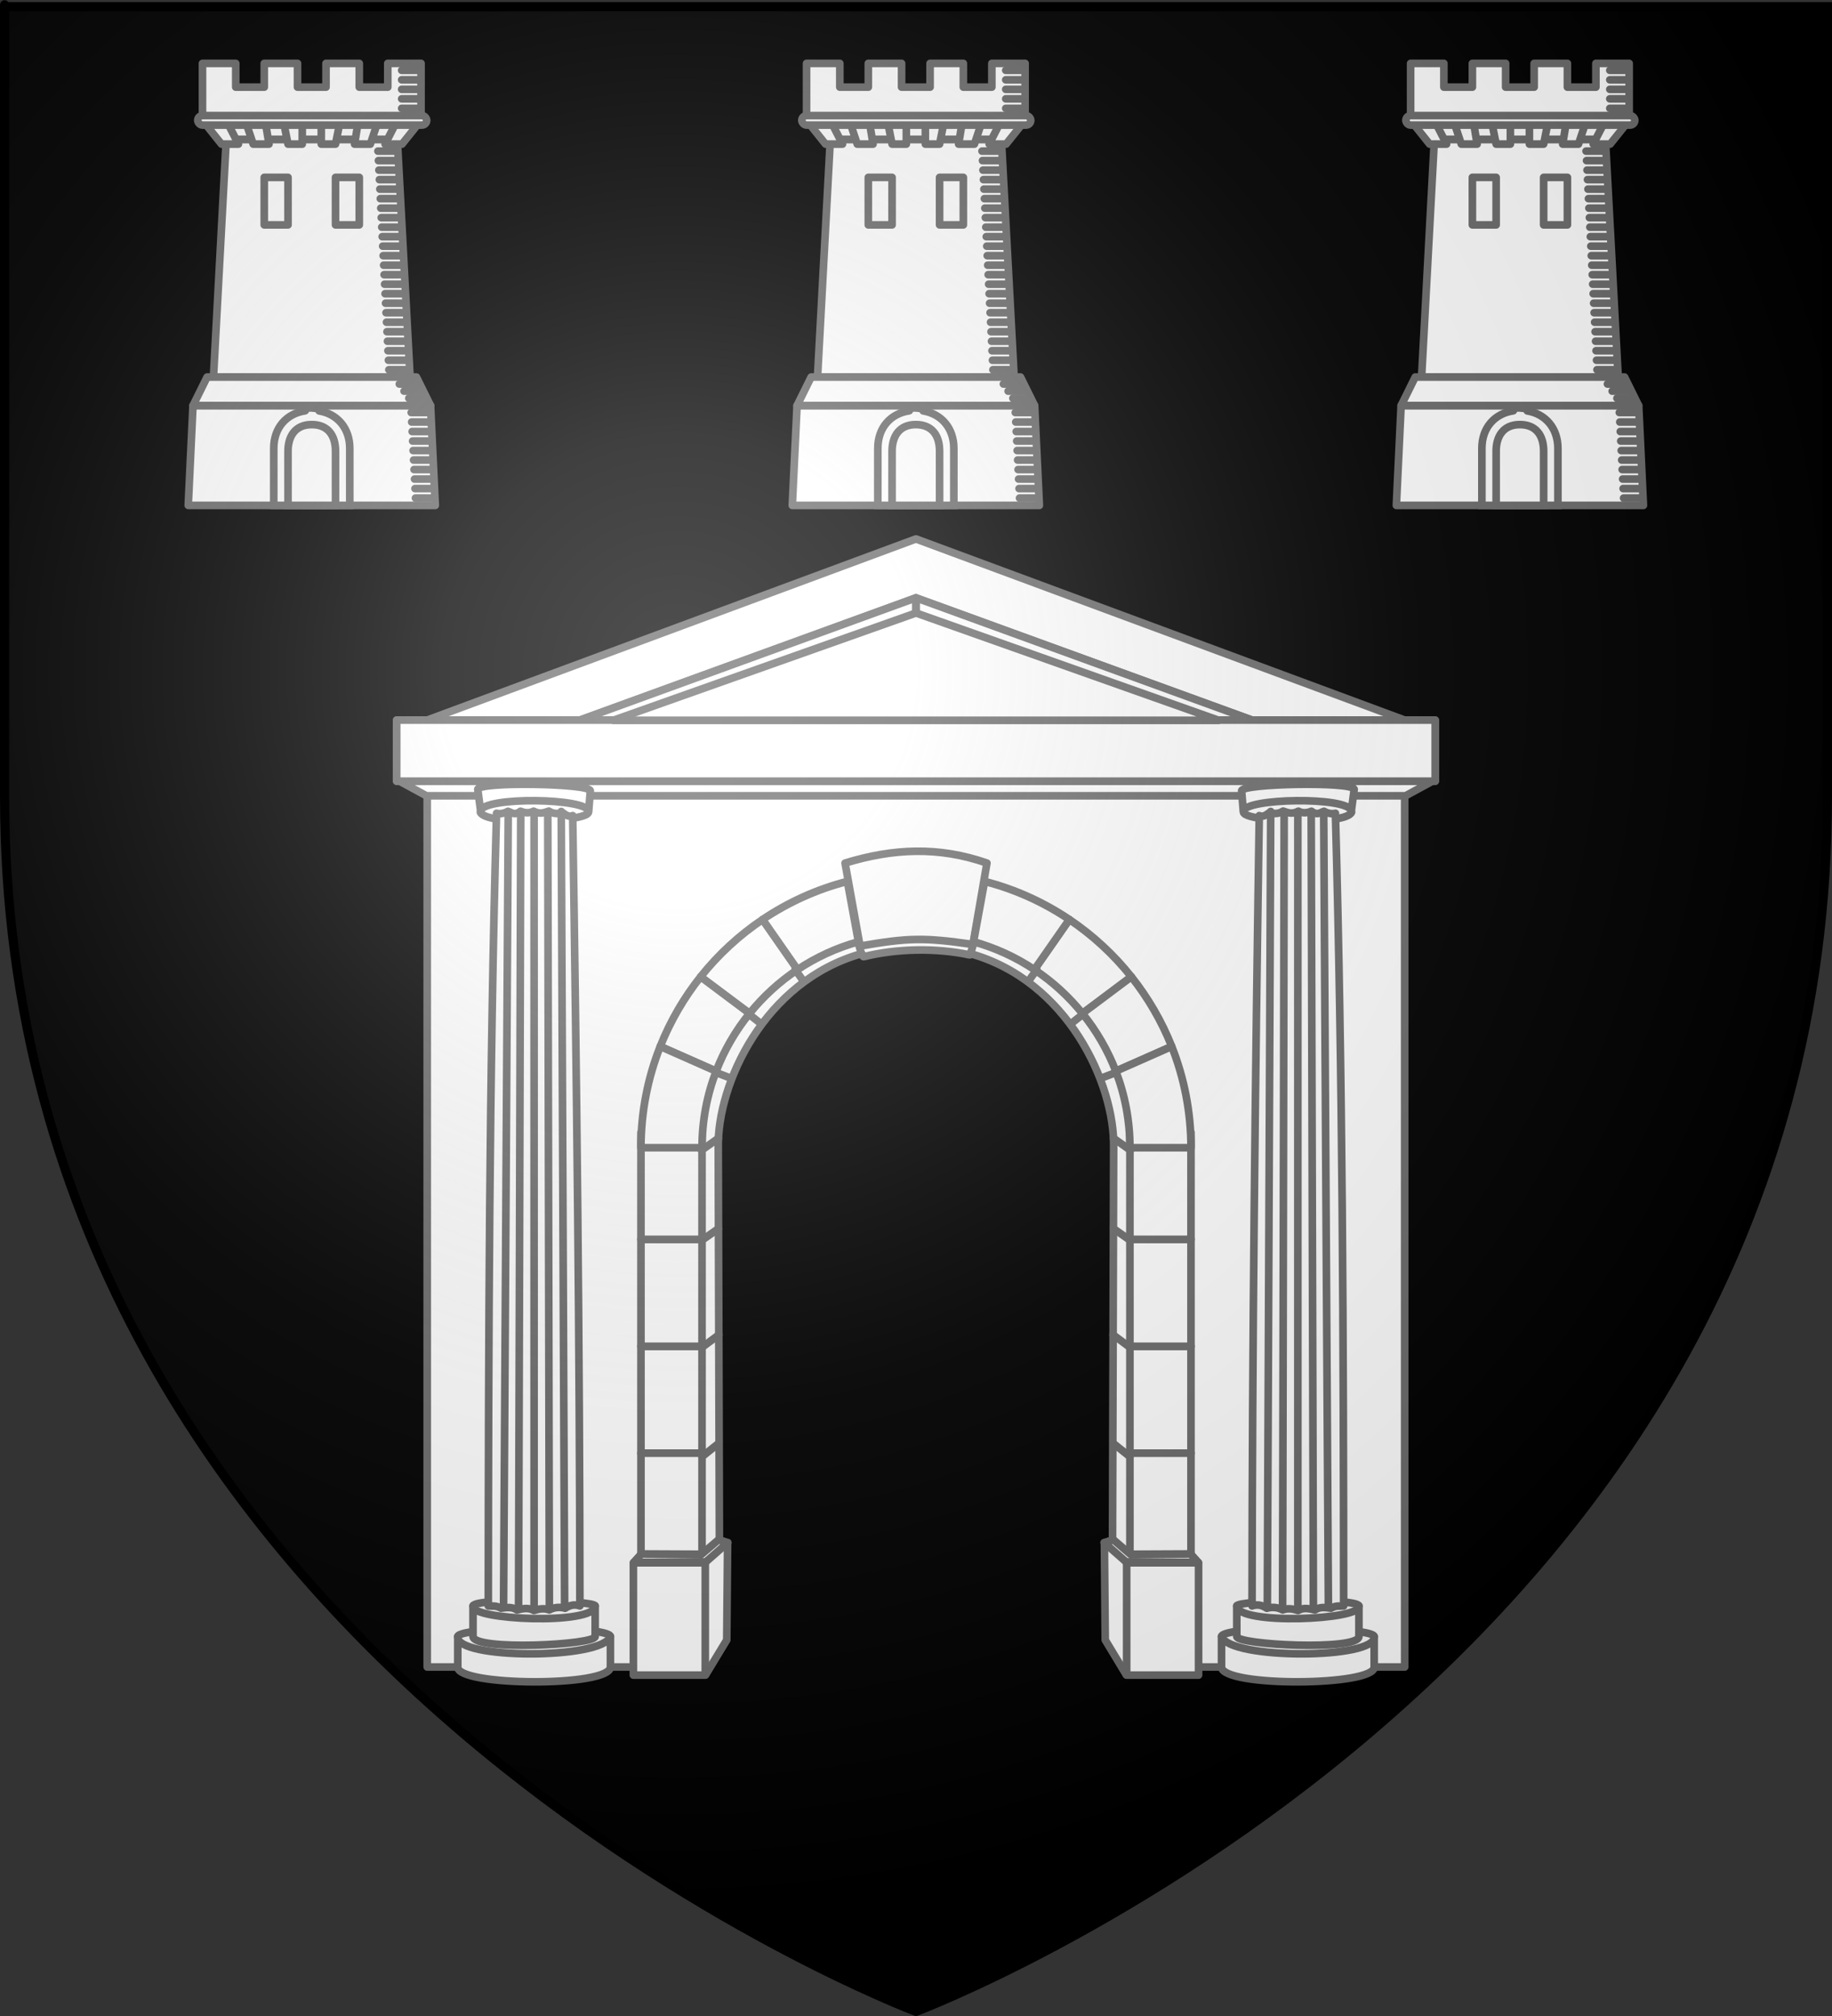 <?xml version="1.0" encoding="UTF-8" standalone="no"?>
<!-- Created with Inkscape (http://www.inkscape.org/) -->
<svg
   xmlns:svg="http://www.w3.org/2000/svg"
   xmlns="http://www.w3.org/2000/svg"
   xmlns:xlink="http://www.w3.org/1999/xlink"
   version="1.0"
   width="600"
   height="660"
   id="svg2">
  <rect width="100%" height="100%" fill="#333333" stroke="none"/>
  <defs
     id="defs6">
    <linearGradient
       id="linearGradient2893">
      <stop
         style="stop-color:#ffffff;stop-opacity:0.314"
         offset="0"
         id="stop2895" />
      <stop
         style="stop-color:#ffffff;stop-opacity:0.251"
         offset="0.19"
         id="stop2897" />
      <stop
         style="stop-color:#6b6b6b;stop-opacity:0.125"
         offset="0.6"
         id="stop2901" />
      <stop
         style="stop-color:#000000;stop-opacity:0.125"
         offset="1"
         id="stop2899" />
    </linearGradient>
    <radialGradient
       cx="221.445"
       cy="226.331"
       r="300"
       fx="221.445"
       fy="226.331"
       id="radialGradient3163"
       xlink:href="#linearGradient2893"
       gradientUnits="userSpaceOnUse"
       gradientTransform="matrix(1.353,0,0,1.349,-77.629,-85.747)" />
  </defs>
  <g
     style="display:inline"
     id="layer3">
    <path
       d="M 300,658.5 C 300,658.5 598.5,546.18 598.5,260.728 C 598.5,-24.723 598.5,2.176 598.5,2.176 L 1.5,2.176 L 1.5,260.728 C 1.5,546.18 300,658.5 300,658.5 z "
       style="fill:#000000;fill-opacity:1;fill-rule:evenodd;stroke:none;stroke-width:1px;stroke-linecap:butt;stroke-linejoin:miter;stroke-opacity:1"
       id="path2855" />
  </g>
  <g
     id="layer4">
    <g
       transform="matrix(1.556,0,0,1.556,-465.833,-718.937)"
       style="stroke:#6c6c6c;stroke-width:1.607;stroke-miterlimit:4;stroke-dasharray:none;stroke-opacity:1"
       id="g2290">
      <path
         d="M 347,491.375 L 344.312,541.375 L 385.688,541.375 L 383,491.375 L 347,491.375 z "
         style="fill:#ffffff;fill-rule:evenodd;stroke:#6c6c6c;stroke-width:1.607;stroke-linecap:butt;stroke-linejoin:miter;stroke-miterlimit:4;stroke-dasharray:none;stroke-opacity:1"
         id="path2260" />
      <path
         d="M 340,547.375 L 339,568.375 L 391,568.375 L 390,547.375 L 340,547.375 z "
         style="fill:#ffffff;fill-rule:evenodd;stroke:#6c6c6c;stroke-width:1.607;stroke-linecap:butt;stroke-linejoin:round;stroke-miterlimit:4;stroke-dasharray:none;stroke-opacity:1"
         id="path3471" />
      <path
         d="M 342,475.375 L 342,480.375 L 342,487.375 L 388,487.375 L 388,480.375 L 388,475.375 L 381,475.375 L 381,480.375 L 375,480.375 L 375,475.375 L 368,475.375 L 368,480.375 L 362,480.375 L 362,475.375 L 355,475.375 L 355,480.375 L 349,480.375 L 349,475.375 L 342,475.375 z "
         style="opacity:1;fill:#ffffff;fill-opacity:1;fill-rule:evenodd;stroke:#6c6c6c;stroke-width:1.607;stroke-linecap:round;stroke-linejoin:round;stroke-miterlimit:4;stroke-dasharray:none;stroke-dashoffset:0;stroke-opacity:1"
         id="rect3155" />
      <path
         d="M 342,487.375 L 347,491.362 L 383,491.362 L 388,487.375 L 342,487.375 z "
         style="fill:#ffffff;fill-opacity:1;fill-rule:evenodd;stroke:#6c6c6c;stroke-width:1.607;stroke-linecap:round;stroke-linejoin:round;stroke-miterlimit:4;stroke-dasharray:none;stroke-opacity:1"
         id="path3157" />
      <path
         d="M 342,487.362 L 346,492.362 L 349.566,492.362 L 347,487.362 L 342,487.362 z "
         style="fill:#ffffff;fill-rule:evenodd;stroke:#6c6c6c;stroke-width:1.607;stroke-linecap:round;stroke-linejoin:round;stroke-miterlimit:4;stroke-dasharray:none;stroke-opacity:1"
         id="path3321" />
      <use
         transform="matrix(-1,0,0,1,730,0)"
         style="stroke:#6c6c6c;stroke-width:1.607;stroke-miterlimit:4;stroke-dasharray:none;stroke-opacity:1"
         id="use3323"
         x="0"
         y="0"
         width="1"
         height="1"
         xlink:href="#path3321" />
      <path
         d="M 351,487.362 L 352.667,492.362 L 356,492.362 L 355.167,487.362 L 351,487.362 z "
         style="fill:#ffffff;fill-rule:evenodd;stroke:#6c6c6c;stroke-width:1.607;stroke-linecap:round;stroke-linejoin:round;stroke-miterlimit:4;stroke-dasharray:none;stroke-opacity:1"
         id="path3325" />
      <use
         transform="matrix(-1,0,0,1,730,0)"
         style="stroke:#6c6c6c;stroke-width:1.607;stroke-miterlimit:4;stroke-dasharray:none;stroke-opacity:1"
         id="use3327"
         x="0"
         y="0"
         width="1"
         height="1"
         xlink:href="#path3325" />
      <path
         d="M 359,487.362 L 363,487.362 L 363,492.362 L 360,492.362 L 359,487.362 z "
         style="fill:#ffffff;fill-rule:evenodd;stroke:#6c6c6c;stroke-width:1.607;stroke-linecap:butt;stroke-linejoin:round;stroke-miterlimit:4;stroke-dasharray:none;stroke-opacity:1"
         id="path3329" />
      <use
         transform="matrix(-1,0,0,1,730,0)"
         style="stroke:#6c6c6c;stroke-width:1.607;stroke-miterlimit:4;stroke-dasharray:none;stroke-opacity:1"
         id="use3331"
         x="0"
         y="0"
         width="1"
         height="1"
         xlink:href="#path3329" />
      <rect
         width="48.191"
         height="2"
         ry="1"
         x="341"
         y="486.362"
         style="opacity:1;fill:#ffffff;fill-opacity:1;fill-rule:evenodd;stroke:#6c6c6c;stroke-width:1.607;stroke-linecap:round;stroke-linejoin:round;stroke-miterlimit:4;stroke-dasharray:none;stroke-dashoffset:0;stroke-opacity:1"
         id="rect3351" />
      <rect
         width="5"
         height="10"
         x="355"
         y="499.362"
         style="opacity:1;fill:#ffffff;fill-opacity:1;fill-rule:evenodd;stroke:#6c6c6c;stroke-width:1.607;stroke-linecap:round;stroke-linejoin:round;stroke-miterlimit:4;stroke-dasharray:none;stroke-dashoffset:0;stroke-opacity:1"
         id="rect3353" />
      <use
         style="stroke:#6c6c6c;stroke-width:1.607;stroke-miterlimit:4;stroke-dasharray:none;stroke-opacity:1"
         id="use3355"
         x="15"
         y="0"
         width="1"
         height="1"
         xlink:href="#rect3353" />
      <path
         d="M 383.926,476.837 L 387.526,476.837"
         style="fill:none;fill-rule:evenodd;stroke:#6c6c6c;stroke-width:1.607;stroke-linecap:round;stroke-linejoin:miter;stroke-miterlimit:4;stroke-dasharray:none;stroke-opacity:1"
         id="path3357" />
      <use
         style="stroke:#6c6c6c;stroke-width:1.607;stroke-miterlimit:4;stroke-dasharray:none;stroke-opacity:1"
         id="use3359"
         x="0"
         y="2"
         width="1"
         height="1"
         xlink:href="#path3357" />
      <use
         style="stroke:#6c6c6c;stroke-width:1.607;stroke-miterlimit:4;stroke-dasharray:none;stroke-opacity:1"
         id="use3361"
         x="0"
         y="4"
         width="1"
         height="1"
         xlink:href="#path3357" />
      <use
         style="stroke:#6c6c6c;stroke-width:1.607;stroke-miterlimit:4;stroke-dasharray:none;stroke-opacity:1"
         id="use3363"
         x="0"
         y="6"
         width="1"
         height="1"
         xlink:href="#path3357" />
      <use
         style="stroke:#6c6c6c;stroke-width:1.607;stroke-miterlimit:4;stroke-dasharray:none;stroke-opacity:1"
         id="use3365"
         x="0"
         y="8"
         width="1"
         height="1"
         xlink:href="#path3357" />
      <path
         d="M 363.584,548.03 C 363.39,548.047 363.787,548.451 363.598,548.479 C 359.733,549.054 357,551.965 357,556.375 L 357,568.375 L 373,568.375 L 373,556.375 C 373,552.082 370.341,549.119 366.559,548.497 C 366.432,548.476 366.669,548.111 366.54,548.096 C 365.408,547.864 364.562,547.756 363.584,548.03 z "
         style="fill:#ffffff;fill-opacity:1;fill-rule:evenodd;stroke:#6c6c6c;stroke-width:1.607;stroke-miterlimit:4;stroke-dasharray:none;stroke-opacity:1"
         id="rect3495" />
      <path
         d="M 360,556.969 L 360,568.375 L 370,568.375 L 370,556.969 C 370,553.597 368.351,551.376 365,551.375 C 361.5,551.374 360,553.852 360,556.969 z "
         style="fill:#ffffff;fill-opacity:1;fill-rule:evenodd;stroke:#6c6c6c;stroke-width:1.607;stroke-miterlimit:4;stroke-dasharray:none;stroke-opacity:1"
         id="path2266" />
      <g
         style="stroke:#6c6c6c;stroke-width:1.607;stroke-miterlimit:4;stroke-dasharray:none;stroke-opacity:1"
         id="g3297">
        <use
           style="stroke:#6c6c6c;stroke-width:1.607;stroke-miterlimit:4;stroke-dasharray:none;stroke-opacity:1"
           id="use3279"
           x="-5"
           y="17"
           width="1"
           height="1"
           xlink:href="#path3357" />
        <use
           style="stroke:#6c6c6c;stroke-width:1.607;stroke-miterlimit:4;stroke-dasharray:none;stroke-opacity:1"
           id="use3281"
           x="0.1"
           y="2"
           width="1"
           height="1"
           xlink:href="#use3279" />
        <use
           style="stroke:#6c6c6c;stroke-width:1.607;stroke-miterlimit:4;stroke-dasharray:none;stroke-opacity:1"
           id="use3283"
           x="0.2"
           y="4"
           width="1"
           height="1"
           xlink:href="#use3279" />
        <use
           style="stroke:#6c6c6c;stroke-width:1.607;stroke-miterlimit:4;stroke-dasharray:none;stroke-opacity:1"
           id="use3285"
           x="0.3"
           y="6"
           width="1"
           height="1"
           xlink:href="#use3279" />
        <use
           style="stroke:#6c6c6c;stroke-width:1.607;stroke-miterlimit:4;stroke-dasharray:none;stroke-opacity:1"
           id="use3287"
           x="0.4"
           y="8"
           width="1"
           height="1"
           xlink:href="#use3279" />
      </g>
      <use
         style="stroke:#6c6c6c;stroke-width:1.607;stroke-miterlimit:4;stroke-dasharray:none;stroke-opacity:1"
         id="use3304"
         x="0.5"
         y="10"
         width="1"
         height="1"
         xlink:href="#g3297" />
      <use
         style="stroke:#6c6c6c;stroke-width:1.607;stroke-miterlimit:4;stroke-dasharray:none;stroke-opacity:1"
         id="use3306"
         x="1"
         y="20"
         width="1"
         height="1"
         xlink:href="#g3297" />
      <use
         style="stroke:#6c6c6c;stroke-width:1.607;stroke-miterlimit:4;stroke-dasharray:none;stroke-opacity:1"
         id="use3308"
         x="1.5"
         y="30"
         width="1"
         height="1"
         xlink:href="#g3297" />
      <use
         style="stroke:#6c6c6c;stroke-width:1.607;stroke-miterlimit:4;stroke-dasharray:none;stroke-opacity:1"
         id="use3310"
         x="2"
         y="40"
         width="1"
         height="1"
         xlink:href="#g3297" />
      <path
         d="M 342.969,541.375 L 340,547.375 L 390,547.375 L 387.031,541.375 L 386.594,541.375 L 343.406,541.375 L 342.969,541.375 z "
         style="fill:#ffffff;fill-rule:evenodd;stroke:#6c6c6c;stroke-width:1.607;stroke-linecap:round;stroke-linejoin:round;stroke-miterlimit:4;stroke-dasharray:none;stroke-opacity:1"
         id="path2262" />
      <use
         style="stroke:#6c6c6c;stroke-width:1.607;stroke-miterlimit:4;stroke-dasharray:none;stroke-opacity:1"
         id="use3312"
         x="7"
         y="55"
         width="1"
         height="1"
         xlink:href="#g3297" />
      <use
         style="stroke:#6c6c6c;stroke-width:1.607;stroke-miterlimit:4;stroke-dasharray:none;stroke-opacity:1"
         id="use3314"
         x="7.5"
         y="65"
         width="1"
         height="1"
         xlink:href="#g3297" />
      <use
         style="stroke:#6c6c6c;stroke-width:1.607;stroke-miterlimit:4;stroke-dasharray:none;stroke-opacity:1"
         id="use3316"
         x="-0.5"
         y="66"
         width="1"
         height="1"
         xlink:href="#path3357" />
      <use
         style="stroke:#6c6c6c;stroke-width:1.607;stroke-miterlimit:4;stroke-dasharray:none;stroke-opacity:1"
         id="use3318"
         x="1"
         y="1.5"
         width="1"
         height="1"
         xlink:href="#use3316" />
      <use
         style="stroke:#6c6c6c;stroke-width:1.607;stroke-miterlimit:4;stroke-dasharray:none;stroke-opacity:1"
         id="use3320"
         x="2"
         y="3"
         width="1"
         height="1"
         xlink:href="#use3316" />
    </g>
    <use
       transform="translate(197.838,0)"
       id="use2328"
       x="0"
       y="0"
       width="600"
       height="660"
       xlink:href="#g2290" />
    <use
       transform="translate(395.675,0)"
       id="use2330"
       x="0"
       y="0"
       width="600"
       height="660"
       xlink:href="#g2290" />
    <g
       transform="translate(-7.812e-2,-4.253)"
       style="stroke:#6c6c6c;stroke-width:2.5;stroke-miterlimit:4;stroke-dasharray:none;stroke-opacity:1"
       id="g4268">
      <path
         d="M 212.25,306.844 L 231.188,552.562 L 238.094,541.156 L 238.375,509.531 L 235.688,508.281 L 235.312,379.938 C 234.934,359.094 250.341,325.514 282.14,316.502 C 282.73,316.335 282.439,317.594 283.041,317.444 C 293.795,314.749 306.672,314.557 317.434,316.816 C 317.282,317.622 317.304,316.304 317.679,316.408 C 349.698,325.278 365.193,359.021 364.812,379.938 L 364.438,508.281 L 361.781,509.531 L 362.062,541.156 L 368.938,552.562 L 387.875,306.844 L 212.25,306.844 z "
         style="fill:#ffffff;fill-rule:evenodd;stroke:#6c6c6c;stroke-width:2.5;stroke-linecap:round;stroke-linejoin:round;stroke-miterlimit:4;stroke-dasharray:none;stroke-opacity:1"
         id="path3643" />
      <path
         d="M 140,250 L 140,550 L 230,550 L 227.995,379.749 C 226.787,280.387 376.802,281.623 373.133,379.749 L 370.125,550 L 460.125,550 L 460.125,250 L 140,250 z "
         style="fill:#ffffff;fill-rule:evenodd;stroke:#6c6c6c;stroke-width:2.5;stroke-linecap:round;stroke-linejoin:round;stroke-miterlimit:4;stroke-dasharray:none;stroke-opacity:1"
         id="path3422" />
      <path
         d="M 155,530 C 155.653,527.31 194.938,528.143 195,530"
         style="fill:#ffffff;fill-rule:evenodd;stroke:#6c6c6c;stroke-width:2.5;stroke-linecap:round;stroke-linejoin:round;stroke-miterlimit:4;stroke-dasharray:none;stroke-opacity:1"
         id="path3504" />
      <path
         d="M 157.409,270.166 C 159.146,274.536 190.822,273.458 192.716,270.417"
         style="fill:#ffffff;fill-rule:evenodd;stroke:#6c6c6c;stroke-width:2.5;stroke-linecap:round;stroke-linejoin:round;stroke-miterlimit:4;stroke-dasharray:none;stroke-opacity:1"
         id="path3647" />
      <path
         d="M 129.969,259.469 L 139.75,264.781 L 460.406,264.781 L 470.188,259.469 L 129.969,259.469 z "
         style="fill:#ffffff;fill-rule:evenodd;stroke:#6c6c6c;stroke-width:2.5;stroke-linecap:round;stroke-linejoin:round;stroke-miterlimit:4;stroke-dasharray:none;stroke-opacity:1"
         id="path3645" />
      <path
         d="M 187.642,271.259 C 188.96,358.088 189.94,443.74 190,530 C 187.977,529.292 186.505,529.919 185.143,530.778 C 183.6,530.294 181.657,530.388 179.977,531.307 C 178.301,530.68 176.624,530.945 174.948,531.503 C 173.18,530.47 171.305,530.876 169.421,531.327 C 167.666,530.185 165.912,530.541 164.157,530.753 C 162.518,529.788 161.332,530.136 160,530 C 160.071,443.307 160.292,356.649 162.703,270.5 C 163.822,270.804 165.33,270.52 166.424,269.855 C 167.467,270.122 168.533,271.389 170.562,269.835 C 172.149,270.499 173.568,270.489 174.821,269.816 C 176.948,270.948 178.35,270.268 179.833,269.792 C 181.614,270.933 183.007,270.527 184.469,270.396 C 185.527,271.205 186.585,271.773 187.642,271.259 z "
         style="fill:#ffffff;fill-opacity:1;fill-rule:evenodd;stroke:#6c6c6c;stroke-width:2.5;stroke-linecap:round;stroke-linejoin:round;stroke-miterlimit:4;stroke-dasharray:none;stroke-dashoffset:0;stroke-opacity:1"
         id="rect3430" />
      <rect
         width="170"
         height="20"
         x="130"
         y="240"
         style="fill:#ffffff;fill-opacity:1;fill-rule:evenodd;stroke:#6c6c6c;stroke-width:2.5;stroke-linecap:round;stroke-linejoin:round;stroke-miterlimit:4;stroke-dasharray:none;stroke-dashoffset:0;stroke-opacity:1"
         id="rect3426" />
      <path
         d="M 150,540 L 150,540 C 150.626,536.692 199.374,536.35 200,540"
         style="fill:#ffffff;fill-rule:evenodd;stroke:#6c6c6c;stroke-width:2.5;stroke-linecap:round;stroke-linejoin:round;stroke-miterlimit:4;stroke-dasharray:none;stroke-opacity:1"
         id="path3502" />
      <path
         d="M 155,530 C 153.772,534.65 194.973,536.382 195,530 L 195,540 C 195.183,542.781 155.089,544.787 155,540 L 155,530 z "
         style="fill:#ffffff;fill-opacity:1;fill-rule:evenodd;stroke:#6c6c6c;stroke-width:2.5;stroke-linecap:round;stroke-linejoin:round;stroke-miterlimit:4;stroke-dasharray:none;stroke-dashoffset:0;stroke-opacity:1"
         id="rect3434" />
      <path
         d="M 249.844,305.281 C 242.145,310.462 235.294,316.785 229.531,324.031 L 245.562,336.031 C 250.041,330.495 255.338,325.643 261.281,321.688 L 249.844,305.281 z "
         style="fill:#ffffff;fill-opacity:1;fill-rule:evenodd;stroke:#6c6c6c;stroke-width:2.5;stroke-linecap:round;stroke-linejoin:round;stroke-miterlimit:4;stroke-dasharray:none;stroke-dashoffset:0;stroke-opacity:1"
         id="path3493" />
      <use
         transform="translate(0,-35)"
         style="fill:#ffffff;stroke:#6c6c6c;stroke-width:2.5;stroke-linecap:round;stroke-linejoin:round;stroke-miterlimit:4;stroke-dasharray:none;stroke-opacity:1"
         id="use3446"
         x="0"
         y="0"
         width="600"
         height="660"
         xlink:href="#rect3440" />
      <use
         transform="translate(0,-70)"
         style="fill:#ffffff;stroke:#6c6c6c;stroke-width:2.5;stroke-linecap:round;stroke-linejoin:round;stroke-miterlimit:4;stroke-dasharray:none;stroke-opacity:1"
         id="use3448"
         x="0"
         y="0"
         width="600"
         height="660"
         xlink:href="#rect3440" />
      <use
         transform="translate(0,-105)"
         style="fill:#ffffff;stroke:#6c6c6c;stroke-width:2.5;stroke-linecap:round;stroke-linejoin:round;stroke-miterlimit:4;stroke-dasharray:none;stroke-opacity:1"
         id="use3450"
         x="0"
         y="0"
         width="600"
         height="660"
         xlink:href="#rect3440" />
      <path
         d="M 276.844,286.812 L 281.75,313.98 C 297.664,311.252 302.569,311.117 318.729,313.449 L 323.312,286.812 C 307.564,281.3 292.599,281.986 276.844,286.812 z "
         style="fill:#ffffff;fill-opacity:1;fill-rule:evenodd;stroke:#6c6c6c;stroke-width:2.5;stroke-linecap:round;stroke-linejoin:round;stroke-miterlimit:4;stroke-dasharray:none;stroke-dashoffset:0;stroke-opacity:1"
         id="path3489" />
      <path
         d="M 229.531,324.031 C 224.075,330.892 219.596,338.568 216.312,346.844 L 234.625,354.938 C 237.273,348.044 240.995,341.677 245.562,336.031 L 229.531,324.031 z "
         style="fill:#ffffff;fill-opacity:1;fill-rule:evenodd;stroke:#6c6c6c;stroke-width:2.5;stroke-linecap:round;stroke-linejoin:round;stroke-miterlimit:4;stroke-dasharray:none;stroke-dashoffset:0;stroke-opacity:1"
         id="path3495" />
      <path
         d="M 216.312,346.844 C 212.242,357.103 210,368.297 210,380 L 230,380 C 230,371.166 231.635,362.723 234.625,354.938 L 216.312,346.844 z "
         style="fill:#ffffff;fill-opacity:1;fill-rule:evenodd;stroke:#6c6c6c;stroke-width:2.5;stroke-linecap:round;stroke-linejoin:round;stroke-miterlimit:4;stroke-dasharray:none;stroke-dashoffset:0;stroke-opacity:1"
         id="path3497" />
      <path
         d="M 150,540 C 148.882,547.52 197.542,547.637 200,540 L 200,550 C 199.891,556.629 149.636,556.303 150,550 L 150,540 z "
         style="fill:#ffffff;fill-opacity:1;fill-rule:evenodd;stroke:#6c6c6c;stroke-width:2.5;stroke-linecap:round;stroke-linejoin:round;stroke-miterlimit:4;stroke-dasharray:none;stroke-dashoffset:0;stroke-opacity:1"
         id="path3500" />
      <path
         d="M 170.627,270 L 169.911,530.798"
         style="fill:#ffffff;fill-rule:evenodd;stroke:#6c6c6c;stroke-width:2.5;stroke-linecap:round;stroke-linejoin:round;stroke-miterlimit:4;stroke-dasharray:none;stroke-opacity:1"
         id="path3506" />
      <path
         d="M 180,530.354 L 179.484,270.162"
         style="fill:#ffffff;fill-rule:evenodd;stroke:#6c6c6c;stroke-width:2.5;stroke-linecap:round;stroke-linejoin:round;stroke-miterlimit:4;stroke-dasharray:none;stroke-opacity:1"
         id="path3508" />
      <path
         d="M 165,530 L 166.534,270.125"
         style="fill:#ffffff;fill-rule:evenodd;stroke:#6c6c6c;stroke-width:2.5;stroke-linecap:round;stroke-linejoin:round;stroke-miterlimit:4;stroke-dasharray:none;stroke-opacity:1"
         id="path3510" />
      <path
         d="M 175,270 L 175,531.063"
         style="fill:#ffffff;fill-rule:evenodd;stroke:#6c6c6c;stroke-width:2.5;stroke-linecap:round;stroke-linejoin:round;stroke-miterlimit:4;stroke-dasharray:none;stroke-opacity:1"
         id="path3512" />
      <path
         d="M 300,180.719 L 140,240 L 460.125,240 L 300.125,180.719 L 300,180.719 z "
         style="fill:#ffffff;fill-rule:evenodd;stroke:#6c6c6c;stroke-width:2.5;stroke-linecap:round;stroke-linejoin:round;stroke-miterlimit:4;stroke-dasharray:none;stroke-opacity:1"
         id="path3428" />
      <path
         d="M 190,240 L 300,200 L 300,240 L 190,240 z "
         style="fill:#ffffff;fill-rule:evenodd;stroke:#6c6c6c;stroke-width:2.5;stroke-linecap:round;stroke-linejoin:round;stroke-miterlimit:4;stroke-dasharray:none;stroke-opacity:1"
         id="path3436" />
      <rect
         width="23.545"
         height="36.772"
         ry="0"
         x="207.519"
         y="515.886"
         style="fill:#ffffff;fill-opacity:1;fill-rule:evenodd;stroke:#6c6c6c;stroke-width:2.5;stroke-linecap:round;stroke-linejoin:round;stroke-miterlimit:4;stroke-dasharray:none;stroke-dashoffset:0;stroke-opacity:1"
         id="use3444" />
      <path
         d="M 277.594,292.812 C 267.567,295.386 258.203,299.656 249.844,305.281 L 261.281,321.688 C 267.336,317.658 274.039,314.558 281.219,312.562 L 277.594,292.812 z "
         style="fill:#ffffff;fill-opacity:1;fill-rule:evenodd;stroke:#6c6c6c;stroke-width:2.5;stroke-linecap:round;stroke-linejoin:round;stroke-miterlimit:4;stroke-dasharray:none;stroke-dashoffset:0;stroke-opacity:1"
         id="path3491" />
      <rect
         width="20"
         height="35"
         x="210"
         y="480"
         style="fill:#ffffff;fill-opacity:1;fill-rule:evenodd;stroke:#6c6c6c;stroke-width:2.5;stroke-linecap:round;stroke-linejoin:round;stroke-miterlimit:4;stroke-dasharray:none;stroke-dashoffset:0;stroke-opacity:1"
         id="rect3440" />
      <path
         d="M 185,530 L 183.894,269.911"
         style="fill:#ffffff;fill-rule:evenodd;stroke:#6c6c6c;stroke-width:2.5;stroke-linecap:round;stroke-linejoin:round;stroke-miterlimit:4;stroke-dasharray:none;stroke-opacity:1"
         id="path3514" />
      <path
         d="M 156.546,262.637 C 157.05,260.064 193.46,260.747 193.413,263.138 L 192.872,269.932 C 192.791,265.502 158.32,264.966 157.484,269.755 L 156.546,262.637 z "
         style="fill:#ffffff;fill-opacity:1;fill-rule:evenodd;stroke:#6c6c6c;stroke-width:2.5;stroke-linecap:round;stroke-linejoin:round;stroke-miterlimit:4;stroke-dasharray:none;stroke-dashoffset:0;stroke-opacity:1"
         id="rect3432" />
      <path
         d="M 200.951,240.049 L 300.05,204.951 L 300.05,240.049 L 200.951,240.049 z "
         style="fill:#ffffff;fill-rule:evenodd;stroke:#6c6c6c;stroke-width:2.5;stroke-linecap:round;stroke-linejoin:round;stroke-miterlimit:4;stroke-dasharray:none;stroke-opacity:1"
         id="path3649" />
      <path
         d="M 230,481.149 L 235.354,476.858"
         style="fill:none;fill-rule:evenodd;stroke:#6c6c6c;stroke-width:2.5;stroke-linecap:round;stroke-linejoin:round;stroke-miterlimit:4;stroke-dasharray:none;stroke-opacity:1"
         id="path3655" />
      <path
         d="M 230,445.349 L 235.532,441.235"
         style="fill:none;fill-rule:evenodd;stroke:#6c6c6c;stroke-width:2.5;stroke-linecap:round;stroke-linejoin:round;stroke-miterlimit:4;stroke-dasharray:none;stroke-opacity:1"
         id="path3657" />
      <path
         d="M 230,410.258 L 235.354,406.498"
         style="fill:none;fill-rule:evenodd;stroke:#6c6c6c;stroke-width:2.5;stroke-linecap:round;stroke-linejoin:round;stroke-miterlimit:4;stroke-dasharray:none;stroke-opacity:1"
         id="path3659" />
      <path
         d="M 229.823,380.838 L 235.354,376.901"
         style="fill:none;fill-rule:evenodd;stroke:#6c6c6c;stroke-width:2.5;stroke-linecap:round;stroke-linejoin:round;stroke-miterlimit:4;stroke-dasharray:none;stroke-opacity:1"
         id="path3661" />
      <path
         d="M 234.431,355.317 L 239.431,357.229"
         style="fill:none;fill-rule:evenodd;stroke:#6c6c6c;stroke-width:2.5;stroke-linecap:round;stroke-linejoin:round;stroke-miterlimit:4;stroke-dasharray:none;stroke-opacity:1"
         id="path3663" />
      <path
         d="M 245.242,336.176 L 249.001,339.151"
         style="fill:none;fill-rule:evenodd;stroke:#6c6c6c;stroke-width:2.5;stroke-linecap:round;stroke-linejoin:round;stroke-miterlimit:4;stroke-dasharray:none;stroke-opacity:1"
         id="path3665" />
      <path
         d="M 260.483,321.643 L 263.002,325.15"
         style="fill:none;fill-rule:evenodd;stroke:#6c6c6c;stroke-width:2.5;stroke-linecap:round;stroke-linejoin:round;stroke-miterlimit:4;stroke-dasharray:none;stroke-opacity:1"
         id="path3667" />
      <path
         d="M 281.042,312.605 L 282.32,316.821"
         style="fill:none;fill-rule:evenodd;stroke:#6c6c6c;stroke-width:2.5;stroke-linecap:round;stroke-linejoin:round;stroke-miterlimit:4;stroke-dasharray:none;stroke-opacity:1"
         id="path3669" />
      <path
         d="M 207.624,515.736 L 210.105,512.989 L 229.866,513.077 L 235.36,508.381 L 238.461,509.267 L 231.284,515.559 L 207.624,515.736 z "
         style="fill:#ffffff;fill-rule:evenodd;stroke:#6c6c6c;stroke-width:2.5;stroke-linecap:round;stroke-linejoin:round;stroke-miterlimit:4;stroke-dasharray:none;stroke-opacity:1"
         id="path3671" />
      <use
         style="stroke:#6c6c6c;stroke-width:2.5;stroke-linecap:round;stroke-linejoin:round;stroke-miterlimit:4;stroke-dasharray:none;stroke-opacity:1"
         id="use3717"
         x="0"
         y="0"
         width="600"
         height="660"
         xlink:href="#path3436" />
      <use
         transform="matrix(-1,0,0,1,600.14,0)"
         style="stroke:#6c6c6c;stroke-width:2.5;stroke-miterlimit:4;stroke-dasharray:none;stroke-opacity:1"
         id="use4063"
         x="0"
         y="0"
         width="600"
         height="660"
         xlink:href="#path3504" />
      <use
         transform="matrix(-1,0,0,1,600.14,0)"
         style="stroke:#6c6c6c;stroke-width:2.5;stroke-miterlimit:4;stroke-dasharray:none;stroke-opacity:1"
         id="use4065"
         x="0"
         y="0"
         width="600"
         height="660"
         xlink:href="#path3647" />
      <use
         transform="matrix(-1,0,0,1,600.14,0)"
         style="stroke:#6c6c6c;stroke-width:2.5;stroke-miterlimit:4;stroke-dasharray:none;stroke-opacity:1"
         id="use4069"
         x="0"
         y="0"
         width="600"
         height="660"
         xlink:href="#rect3430" />
      <use
         transform="matrix(-1,0,0,1,600.14,0)"
         style="stroke:#6c6c6c;stroke-width:2.5;stroke-miterlimit:4;stroke-dasharray:none;stroke-opacity:1"
         id="use4071"
         x="0"
         y="0"
         width="600"
         height="660"
         xlink:href="#rect3426" />
      <use
         transform="matrix(-1,0,0,1,600.14,0)"
         style="stroke:#6c6c6c;stroke-width:2.5;stroke-miterlimit:4;stroke-dasharray:none;stroke-opacity:1"
         id="use4073"
         x="0"
         y="0"
         width="600"
         height="660"
         xlink:href="#path3502" />
      <use
         transform="matrix(-1,0,0,1,600.14,0)"
         style="stroke:#6c6c6c;stroke-width:2.5;stroke-miterlimit:4;stroke-dasharray:none;stroke-opacity:1"
         id="use4075"
         x="0"
         y="0"
         width="600"
         height="660"
         xlink:href="#rect3434" />
      <use
         transform="matrix(-1,0,0,1,600.14,0)"
         style="stroke:#6c6c6c;stroke-width:2.5;stroke-miterlimit:4;stroke-dasharray:none;stroke-opacity:1"
         id="use4077"
         x="0"
         y="0"
         width="600"
         height="660"
         xlink:href="#path3493" />
      <use
         transform="matrix(-1,0,0,1,600.14,0)"
         style="stroke:#6c6c6c;stroke-width:2.5;stroke-miterlimit:4;stroke-dasharray:none;stroke-opacity:1"
         id="use4079"
         x="0"
         y="0"
         width="600"
         height="660"
         xlink:href="#use3446" />
      <use
         transform="matrix(-1,0,0,1,600.14,0)"
         style="stroke:#6c6c6c;stroke-width:2.5;stroke-miterlimit:4;stroke-dasharray:none;stroke-opacity:1"
         id="use4081"
         x="0"
         y="0"
         width="600"
         height="660"
         xlink:href="#use3448" />
      <use
         transform="matrix(-1,0,0,1,600.14,0)"
         style="stroke:#6c6c6c;stroke-width:2.5;stroke-miterlimit:4;stroke-dasharray:none;stroke-opacity:1"
         id="use4083"
         x="0"
         y="0"
         width="600"
         height="660"
         xlink:href="#use3450" />
      <use
         transform="matrix(-1,0,0,1,600.14,0)"
         style="stroke:#6c6c6c;stroke-width:2.5;stroke-miterlimit:4;stroke-dasharray:none;stroke-opacity:1"
         id="use4087"
         x="0"
         y="0"
         width="600"
         height="660"
         xlink:href="#path3495" />
      <use
         transform="matrix(-1,0,0,1,600.14,0)"
         style="stroke:#6c6c6c;stroke-width:2.5;stroke-miterlimit:4;stroke-dasharray:none;stroke-opacity:1"
         id="use4089"
         x="0"
         y="0"
         width="600"
         height="660"
         xlink:href="#path3497" />
      <use
         transform="matrix(-1,0,0,1,600.14,0)"
         style="stroke:#6c6c6c;stroke-width:2.5;stroke-miterlimit:4;stroke-dasharray:none;stroke-opacity:1"
         id="use4091"
         x="0"
         y="0"
         width="600"
         height="660"
         xlink:href="#path3500" />
      <use
         transform="matrix(-1,0,0,1,600.14,0)"
         style="stroke:#6c6c6c;stroke-width:2.5;stroke-miterlimit:4;stroke-dasharray:none;stroke-opacity:1"
         id="use4093"
         x="0"
         y="0"
         width="600"
         height="660"
         xlink:href="#path3506" />
      <use
         transform="matrix(-1,0,0,1,600.14,0)"
         style="stroke:#6c6c6c;stroke-width:2.5;stroke-miterlimit:4;stroke-dasharray:none;stroke-opacity:1"
         id="use4095"
         x="0"
         y="0"
         width="600"
         height="660"
         xlink:href="#path3508" />
      <use
         transform="matrix(-1,0,0,1,600.14,0)"
         style="stroke:#6c6c6c;stroke-width:2.5;stroke-miterlimit:4;stroke-dasharray:none;stroke-opacity:1"
         id="use4097"
         x="0"
         y="0"
         width="600"
         height="660"
         xlink:href="#path3510" />
      <use
         transform="matrix(-1,0,0,1,600.14,0)"
         style="stroke:#6c6c6c;stroke-width:2.5;stroke-miterlimit:4;stroke-dasharray:none;stroke-opacity:1"
         id="use4099"
         x="0"
         y="0"
         width="600"
         height="660"
         xlink:href="#path3512" />
      <use
         transform="matrix(-1,0,0,1,600.14,0)"
         style="stroke:#6c6c6c;stroke-width:2.5;stroke-miterlimit:4;stroke-dasharray:none;stroke-opacity:1"
         id="use4103"
         x="0"
         y="0"
         width="600"
         height="660"
         xlink:href="#path3436" />
      <use
         transform="matrix(-1,0,0,1,600.14,0)"
         style="stroke:#6c6c6c;stroke-width:2.5;stroke-miterlimit:4;stroke-dasharray:none;stroke-opacity:1"
         id="use4105"
         x="0"
         y="0"
         width="600"
         height="660"
         xlink:href="#use3444" />
      <use
         transform="matrix(-1,0,0,1,600.14,0)"
         style="stroke:#6c6c6c;stroke-width:2.5;stroke-miterlimit:4;stroke-dasharray:none;stroke-opacity:1"
         id="use4107"
         x="0"
         y="0"
         width="600"
         height="660"
         xlink:href="#path3491" />
      <use
         transform="matrix(-1,0,0,1,600.14,0)"
         style="stroke:#6c6c6c;stroke-width:2.5;stroke-miterlimit:4;stroke-dasharray:none;stroke-opacity:1"
         id="use4109"
         x="0"
         y="0"
         width="600"
         height="660"
         xlink:href="#rect3440" />
      <use
         transform="matrix(-1,0,0,1,600.14,0)"
         style="stroke:#6c6c6c;stroke-width:2.5;stroke-miterlimit:4;stroke-dasharray:none;stroke-opacity:1"
         id="use4111"
         x="0"
         y="0"
         width="600"
         height="660"
         xlink:href="#path3514" />
      <use
         transform="matrix(-1,0,0,1,600.14,0)"
         style="stroke:#6c6c6c;stroke-width:2.5;stroke-miterlimit:4;stroke-dasharray:none;stroke-opacity:1"
         id="use4113"
         x="0"
         y="0"
         width="600"
         height="660"
         xlink:href="#rect3432" />
      <use
         transform="matrix(-1,0,0,1,600.14,0)"
         style="stroke:#6c6c6c;stroke-width:2.5;stroke-miterlimit:4;stroke-dasharray:none;stroke-opacity:1"
         id="use4115"
         x="0"
         y="0"
         width="600"
         height="660"
         xlink:href="#path3649" />
      <use
         transform="matrix(-1,0,0,1,600.14,0)"
         style="stroke:#6c6c6c;stroke-width:2.5;stroke-miterlimit:4;stroke-dasharray:none;stroke-opacity:1"
         id="use4117"
         x="0"
         y="0"
         width="600"
         height="660"
         xlink:href="#path3655" />
      <use
         transform="matrix(-1,0,0,1,600.14,0)"
         style="stroke:#6c6c6c;stroke-width:2.5;stroke-miterlimit:4;stroke-dasharray:none;stroke-opacity:1"
         id="use4119"
         x="0"
         y="0"
         width="600"
         height="660"
         xlink:href="#path3657" />
      <use
         transform="matrix(-1,0,0,1,600.14,0)"
         style="stroke:#6c6c6c;stroke-width:2.5;stroke-miterlimit:4;stroke-dasharray:none;stroke-opacity:1"
         id="use4121"
         x="0"
         y="0"
         width="600"
         height="660"
         xlink:href="#path3659" />
      <use
         transform="matrix(-1,0,0,1,600.14,0)"
         style="stroke:#6c6c6c;stroke-width:2.5;stroke-miterlimit:4;stroke-dasharray:none;stroke-opacity:1"
         id="use4123"
         x="0"
         y="0"
         width="600"
         height="660"
         xlink:href="#path3661" />
      <use
         transform="matrix(-1,0,0,1,600.14,0)"
         style="stroke:#6c6c6c;stroke-width:2.5;stroke-miterlimit:4;stroke-dasharray:none;stroke-opacity:1"
         id="use4125"
         x="0"
         y="0"
         width="600"
         height="660"
         xlink:href="#path3663" />
      <use
         transform="matrix(-1,0,0,1,600.14,0)"
         style="stroke:#6c6c6c;stroke-width:2.5;stroke-miterlimit:4;stroke-dasharray:none;stroke-opacity:1"
         id="use4127"
         x="0"
         y="0"
         width="600"
         height="660"
         xlink:href="#path3665" />
      <use
         transform="matrix(-1,0,0,1,600.14,0)"
         style="stroke:#6c6c6c;stroke-width:2.5;stroke-miterlimit:4;stroke-dasharray:none;stroke-opacity:1"
         id="use4129"
         x="0"
         y="0"
         width="600"
         height="660"
         xlink:href="#path3667" />
      <use
         transform="matrix(-1,0,0,1,600.14,0)"
         style="stroke:#6c6c6c;stroke-width:2.5;stroke-miterlimit:4;stroke-dasharray:none;stroke-opacity:1"
         id="use4131"
         x="0"
         y="0"
         width="600"
         height="660"
         xlink:href="#path3669" />
      <use
         transform="matrix(-1,0,0,1,600.14,0)"
         style="stroke:#6c6c6c;stroke-width:2.5;stroke-miterlimit:4;stroke-dasharray:none;stroke-opacity:1"
         id="use4133"
         x="0"
         y="0"
         width="600"
         height="660"
         xlink:href="#path3671" />
      <use
         transform="matrix(-1,0,0,1,600.14,0)"
         style="stroke:#6c6c6c;stroke-width:2.5;stroke-miterlimit:4;stroke-dasharray:none;stroke-opacity:1"
         id="use4175"
         x="0"
         y="0"
         width="600"
         height="660"
         xlink:href="#use3717" />
      <path
         d="M 130,240 L 130,260 L 470.125,260 L 470.125,240 L 130,240 z "
         style="fill:#ffffff;fill-opacity:1;fill-rule:evenodd;stroke:#6c6c6c;stroke-width:2.5;stroke-linecap:round;stroke-linejoin:round;stroke-miterlimit:4;stroke-dasharray:none;stroke-dashoffset:0;stroke-opacity:1"
         id="use3685" />
      <path
         d="M 300.062,204.938 L 200.938,240.062 L 399.188,240.062 L 300.094,204.938 L 300.062,204.938 z "
         style="fill:#ffffff;fill-rule:evenodd;stroke:#6c6c6c;stroke-width:2.5;stroke-linecap:round;stroke-linejoin:round;stroke-miterlimit:4;stroke-dasharray:none;stroke-opacity:1"
         id="use3729" />
    </g>
  </g>
  <g
     id="layer2">
    <path
       d="M 300,658.5 C 300,658.5 598.5,546.18 598.5,260.728 C 598.5,-24.723 598.5,2.176 598.5,2.176 L 1.5,2.176 L 1.5,260.728 C 1.5,546.18 300,658.5 300,658.5 z "
       style="opacity:1;fill:url(#radialGradient3163);fill-opacity:1;fill-rule:evenodd;stroke:none;stroke-width:1px;stroke-linecap:butt;stroke-linejoin:miter;stroke-opacity:1"
       id="path2875" />
  </g>
  <g
     id="layer1">
    <path
       d="M 300,658.5 C 300,658.5 1.5,546.18 1.5,260.728 C 1.5,-24.723 1.5,2.176 1.5,2.176 L 598.5,2.176 L 598.5,260.728 C 598.5,546.18 300,658.5 300,658.5 z "
       style="opacity:1;fill:none;fill-opacity:1;fill-rule:evenodd;stroke:#000000;stroke-width:3;stroke-linecap:butt;stroke-linejoin:miter;stroke-miterlimit:4;stroke-dasharray:none;stroke-opacity:1"
       id="path1411" />
  </g>
</svg>
